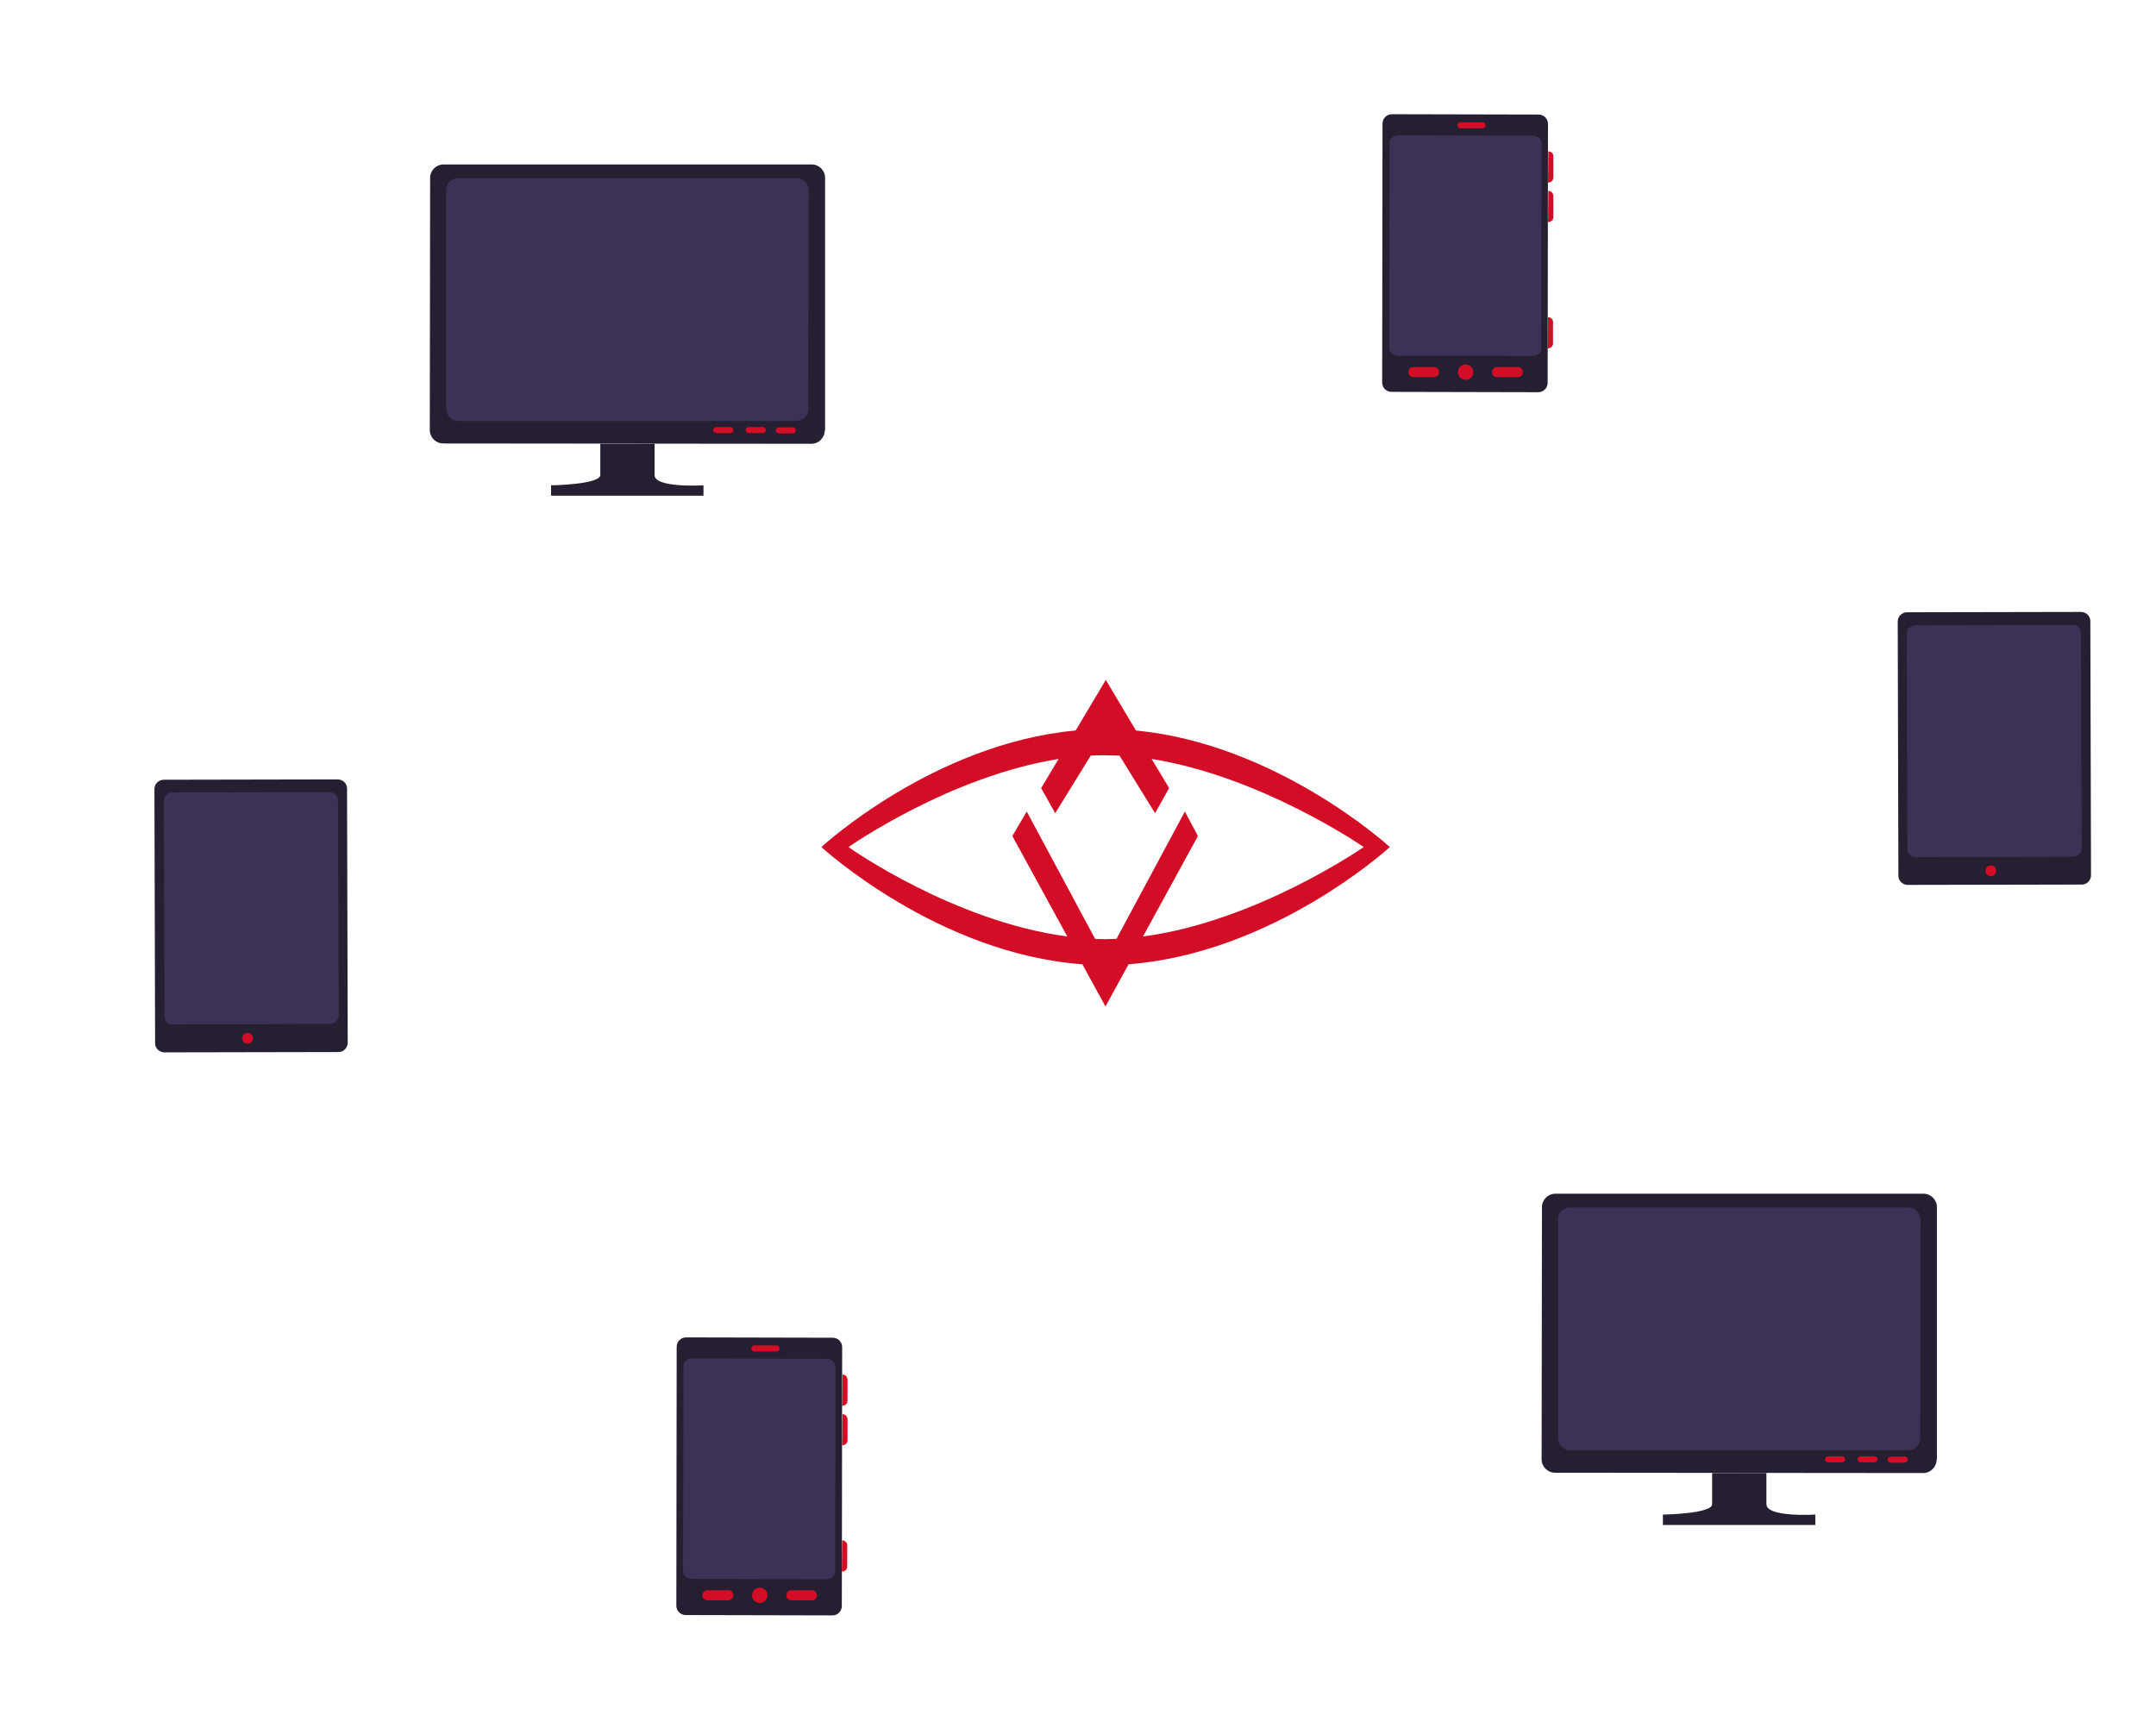 <?xml version="1.0" encoding="utf-8"?>
<!-- Generator: Adobe Illustrator 23.0.0, SVG Export Plug-In . SVG Version: 6.00 Build 0)  -->
<svg version="1.1" id="Layer_1" xmlns="http://www.w3.org/2000/svg" xmlns:xlink="http://www.w3.org/1999/xlink" x="0px" y="0px"
	 viewBox="0 0 643.6 517.7" style="enable-background:new 0 0 643.6 517.7;" xml:space="preserve">
<style type="text/css">
	.st0{fill:#D40D26;}
	.st1{fill:#251F31;}
	.st2{fill:#3D3155;}
	.st3{fill-rule:evenodd;clip-rule:evenodd;fill:#D40D26;}
</style>
<g>
	<g>
		<path class="st0" d="M462.2,45.2C462.2,45.2,462.2,45.2,462.2,45.2l-0.1,9.3c0,0,0,0,0.1,0c0.9,0,1.5-0.7,1.5-1.5l0-6.2
			C463.8,45.9,463.1,45.2,462.2,45.2z"/>
		<path class="st0" d="M462.2,57C462.2,57,462.2,57,462.2,57l-0.1,9.3c0,0,0,0,0.1,0c0.9,0,1.5-0.7,1.5-1.5l0-6.2
			C463.7,57.7,463.1,57,462.2,57z"/>
		<path class="st0" d="M462.1,94.7C462.1,94.7,462.1,94.7,462.1,94.7l-0.1,9.3c0,0,0,0,0.1,0c0.9,0,1.5-0.7,1.5-1.5l0-6.2
			C463.7,95.4,463,94.7,462.1,94.7z"/>
		<path class="st1" d="M415.4,117c-1.6,0-2.8-1.3-2.8-2.8l0.1-77.3c0-1.6,1.3-2.8,2.8-2.8l43.8,0.1c1.6,0,2.8,1.3,2.8,2.8l-0.1,77.3
			c0,1.6-1.3,2.8-2.8,2.8L415.4,117z"/>
		<path class="st2" d="M417.3,106.2c-1.4,0-2.6-1-2.6-2.2l0.1-61.4c0-1.2,1.2-2.2,2.6-2.2l40.2,0.1c1.4,0,2.6,1,2.6,2.2l-0.1,61.4
			c0,1.2-1.2,2.2-2.6,2.2L417.3,106.2z"/>
		<path class="st0" d="M437.5,113.4c-1.3,0-2.3-1.1-2.3-2.3c0-1.3,1.1-2.3,2.3-2.3c1.3,0,2.3,1.1,2.3,2.3
			C439.8,112.4,438.8,113.4,437.5,113.4z"/>
		<path class="st0" d="M443.5,37.4c0,0.5-0.4,0.9-0.9,0.9l-6.6,0c-0.5,0-0.9-0.4-0.9-0.9l0,0c0-0.5,0.4-0.9,0.9-0.9l6.6,0
			C443,36.5,443.5,36.9,443.5,37.4L443.5,37.4z"/>
		<path class="st0" d="M454.6,111.1c0,0.9-0.7,1.5-1.5,1.5l-6.2,0c-0.9,0-1.5-0.7-1.5-1.5l0,0c0-0.9,0.7-1.5,1.6-1.5l6.2,0
			C453.9,109.6,454.6,110.3,454.6,111.1L454.6,111.1z"/>
		<path class="st0" d="M429.6,111.1c0,0.9-0.7,1.5-1.5,1.5l-6.2,0c-0.9,0-1.5-0.7-1.5-1.5l0,0c0-0.9,0.7-1.5,1.5-1.5l6.2,0
			C428.9,109.5,429.6,110.2,429.6,111.1L429.6,111.1z"/>
	</g>
	<g>
		<path class="st0" d="M251.5,410.4C251.5,410.4,251.5,410.4,251.5,410.4l-0.1,9.3c0,0,0,0,0.1,0c0.9,0,1.5-0.7,1.5-1.5l0-6.2
			C253,411.1,252.4,410.4,251.5,410.4z"/>
		<path class="st0" d="M251.5,422.2C251.5,422.2,251.4,422.2,251.5,422.2l-0.1,9.3c0,0,0,0,0.1,0c0.9,0,1.5-0.7,1.5-1.5l0-6.2
			C253,422.9,252.3,422.2,251.5,422.2z"/>
		<path class="st0" d="M251.4,459.9C251.4,459.9,251.4,459.9,251.4,459.9l-0.1,9.3c0,0,0,0,0.1,0c0.9,0,1.5-0.7,1.5-1.5l0-6.2
			C253,460.6,252.3,459.9,251.4,459.9z"/>
		<path class="st1" d="M204.7,482.2c-1.6,0-2.8-1.3-2.8-2.8l0.1-77.3c0-1.6,1.3-2.8,2.8-2.8l43.8,0.1c1.6,0,2.8,1.3,2.8,2.8
			l-0.1,77.3c0,1.6-1.3,2.8-2.8,2.8L204.7,482.2z"/>
		<path class="st2" d="M206.5,471.4c-1.4,0-2.6-1-2.6-2.2l0.1-61.4c0-1.2,1.2-2.2,2.6-2.2l40.2,0.1c1.4,0,2.6,1,2.6,2.2l-0.1,61.4
			c0,1.2-1.2,2.2-2.6,2.2L206.5,471.4z"/>
		<path class="st0" d="M226.8,478.6c-1.3,0-2.3-1.1-2.3-2.3c0-1.3,1.1-2.3,2.3-2.3c1.3,0,2.3,1.1,2.3,2.3
			C229.1,477.6,228,478.6,226.8,478.6z"/>
		<path class="st0" d="M232.7,402.6c0,0.5-0.4,0.9-0.9,0.9l-6.6,0c-0.5,0-0.9-0.4-0.9-0.9l0,0c0-0.5,0.4-0.9,0.9-0.9l6.6,0
			C232.3,401.7,232.7,402.1,232.7,402.6L232.7,402.6z"/>
		<path class="st0" d="M243.9,476.3c0,0.9-0.7,1.5-1.5,1.5l-6.2,0c-0.9,0-1.5-0.7-1.5-1.5l0,0c0-0.9,0.7-1.5,1.6-1.5l6.2,0
			C243.2,474.8,243.9,475.5,243.9,476.3L243.9,476.3z"/>
		<path class="st0" d="M218.9,476.3c0,0.9-0.7,1.5-1.5,1.5l-6.2,0c-0.9,0-1.5-0.7-1.5-1.5l0,0c0-0.9,0.7-1.5,1.5-1.5l6.2,0
			C218.2,474.7,218.9,475.4,218.9,476.3L218.9,476.3z"/>
	</g>
	<g>
		<path class="st1" d="M578.1,435.8c0,2.2-1.8,4-4,4l-109.9-0.1c-2.2,0-4-1.8-4-4l0.1-75.3c0-2.2,1.8-4,4-4l109.9,0c2.2,0,4,1.8,4,4
			V435.8z"/>
		<path class="st2" d="M573.2,429.5c0,1.9-1.6,3.5-3.7,3.5H468.7c-2,0-3.6-1.7-3.6-3.6v-65.5c0-1.9,1.6-3.4,3.7-3.4h100.8
			c2,0,3.7,1.6,3.7,3.5L573.2,429.5z"/>
		<path class="st0" d="M550.8,435.7c0,0.5-0.4,0.9-0.9,0.9l-4.2,0c-0.5,0-0.9-0.4-0.9-0.9l0,0c0-0.5,0.4-0.9,0.9-0.9l4.2,0
			C550.4,434.8,550.8,435.2,550.8,435.7L550.8,435.7z"/>
		<path class="st0" d="M569.5,435.8c0,0.5-0.4,0.9-0.9,0.9l-4.2,0c-0.5,0-0.9-0.4-0.9-0.9l0,0c0-0.5,0.4-0.9,0.9-0.9l4.2,0
			C569.1,434.8,569.5,435.3,569.5,435.8L569.5,435.8z"/>
		<path class="st0" d="M560.5,435.7c0,0.5-0.4,0.9-0.9,0.9l-4.2,0c-0.5,0-0.9-0.4-0.9-0.9l0,0c0-0.5,0.4-0.9,0.9-0.9l4.2,0
			C560.1,434.8,560.5,435.2,560.5,435.7L560.5,435.7z"/>
		<path class="st1" d="M527.3,449.1c0-4,0-9.3,0-9.3l-16.2,0c0,0,0,6.4,0,9.3c0,2.9-14.7,3.1-14.7,3.1l0,3.1l45.5,0l0-3.1
			C541.9,452.2,527.3,453.1,527.3,449.1z"/>
	</g>
	<g>
		<path class="st1" d="M246.2,128.5c0,2.2-1.8,4-4,4l-109.9-0.1c-2.2,0-4-1.8-4-4l0.1-75.3c0-2.2,1.8-4,4-4l109.9,0c2.2,0,4,1.8,4,4
			V128.5z"/>
		<path class="st2" d="M241.3,122.2c0,1.9-1.6,3.5-3.7,3.5H136.8c-2,0-3.6-1.7-3.6-3.6V56.6c0-1.9,1.6-3.4,3.7-3.4h100.8
			c2,0,3.7,1.6,3.7,3.5L241.3,122.2z"/>
		<path class="st0" d="M218.9,128.4c0,0.5-0.4,0.9-0.9,0.9l-4.2,0c-0.5,0-0.9-0.4-0.9-0.9l0,0c0-0.5,0.4-0.9,0.9-0.9l4.2,0
			C218.5,127.5,218.9,127.9,218.9,128.4L218.9,128.4z"/>
		<path class="st0" d="M237.6,128.5c0,0.5-0.4,0.9-0.9,0.9l-4.2,0c-0.5,0-0.9-0.4-0.9-0.9l0,0c0-0.5,0.4-0.9,0.9-0.9l4.2,0
			C237.2,127.5,237.6,128,237.6,128.5L237.6,128.5z"/>
		<path class="st0" d="M228.6,128.4c0,0.5-0.4,0.9-0.9,0.9l-4.2,0c-0.5,0-0.9-0.4-0.9-0.9l0,0c0-0.5,0.4-0.9,0.9-0.9l4.2,0
			C228.2,127.5,228.6,127.9,228.6,128.4L228.6,128.4z"/>
		<path class="st1" d="M195.4,141.8c0-4,0-9.3,0-9.3l-16.2,0c0,0,0,6.4,0,9.3c0,2.9-14.7,3.1-14.7,3.1l0,3.1l45.5,0l0-3.1
			C210,144.9,195.3,145.8,195.4,141.8z"/>
	</g>
	<g>
		<path class="st1" d="M49.1,314.2c-1.5,0-2.8-1.2-2.8-2.7l-0.2-75.9c0-1.5,1.2-2.8,2.8-2.8l51.9-0.1c1.5,0,2.8,1.2,2.8,2.7
			l0.2,75.9c0,1.5-1.2,2.8-2.7,2.8L49.1,314.2z"/>
		<path class="st2" d="M51.6,305.9c-1.4,0-2.5-1-2.5-2.3L48.9,239c0-1.3,1.1-2.3,2.5-2.4l47-0.1c1.4,0,2.5,1,2.5,2.3l0.2,64.5
			c0,1.3-1.1,2.3-2.5,2.4L51.6,305.9z"/>
		<path class="st0" d="M73.9,311.6c-0.9,0-1.6-0.7-1.6-1.6c0-0.9,0.7-1.6,1.6-1.6c0.9,0,1.6,0.7,1.6,1.6
			C75.5,310.8,74.8,311.6,73.9,311.6z"/>
	</g>
	<g>
		<path class="st1" d="M569.5,264.2c-1.5,0-2.8-1.2-2.8-2.7l-0.2-75.9c0-1.5,1.2-2.8,2.8-2.8l51.9-0.1c1.5,0,2.8,1.2,2.8,2.7
			l0.2,75.9c0,1.5-1.2,2.8-2.7,2.8L569.5,264.2z"/>
		<path class="st2" d="M571.9,255.9c-1.4,0-2.5-1-2.5-2.3l-0.2-64.5c0-1.3,1.1-2.3,2.5-2.4l47-0.1c1.4,0,2.5,1,2.5,2.3l0.2,64.5
			c0,1.3-1.1,2.3-2.5,2.4L571.9,255.9z"/>
		<path class="st0" d="M594.3,261.6c-0.9,0-1.6-0.7-1.6-1.6c0-0.9,0.7-1.6,1.6-1.6c0.9,0,1.6,0.7,1.6,1.6
			C595.9,260.9,595.2,261.6,594.3,261.6z"/>
	</g>
	<path class="st3" d="M414.9,252.9C414.9,252.9,414.9,252.9,414.9,252.9C414.9,252.9,414.9,252.9,414.9,252.9L414.9,252.9
		c-1-0.9-34.1-30.8-75.8-34.8l-9-15.1l-9,15.1c-42.5,3.9-75.9,34.8-75.9,34.8s34.5,31.8,77.9,35l6.9,12.6l6.9-12.6
		C379.8,284.6,413.9,253.8,414.9,252.9L414.9,252.9z M353.7,242.3l-20.4,38c-1.1,0-2.1,0.1-3.2,0.1c-1.1,0-2.1,0-3.2-0.1l-20.4-38
		l-4.3,7.3l16.4,30c-33.5-4.4-64.7-26.2-65.3-26.7c0.6-0.4,30.2-21.1,62.7-26.3l-5.2,8.7l4.2,7.5l10.6-17.2c1.4-0.1,2.9-0.1,4.3-0.1
		c1.4,0,2.9,0.1,4.3,0.1l10.6,17.2l4.2-7.5l-5.2-8.7c32.6,5.2,62.7,25.9,63.3,26.3c-0.6,0.4-32.3,22.3-65.9,26.7l16.4-30
		L353.7,242.3z"/>
</g>
</svg>
